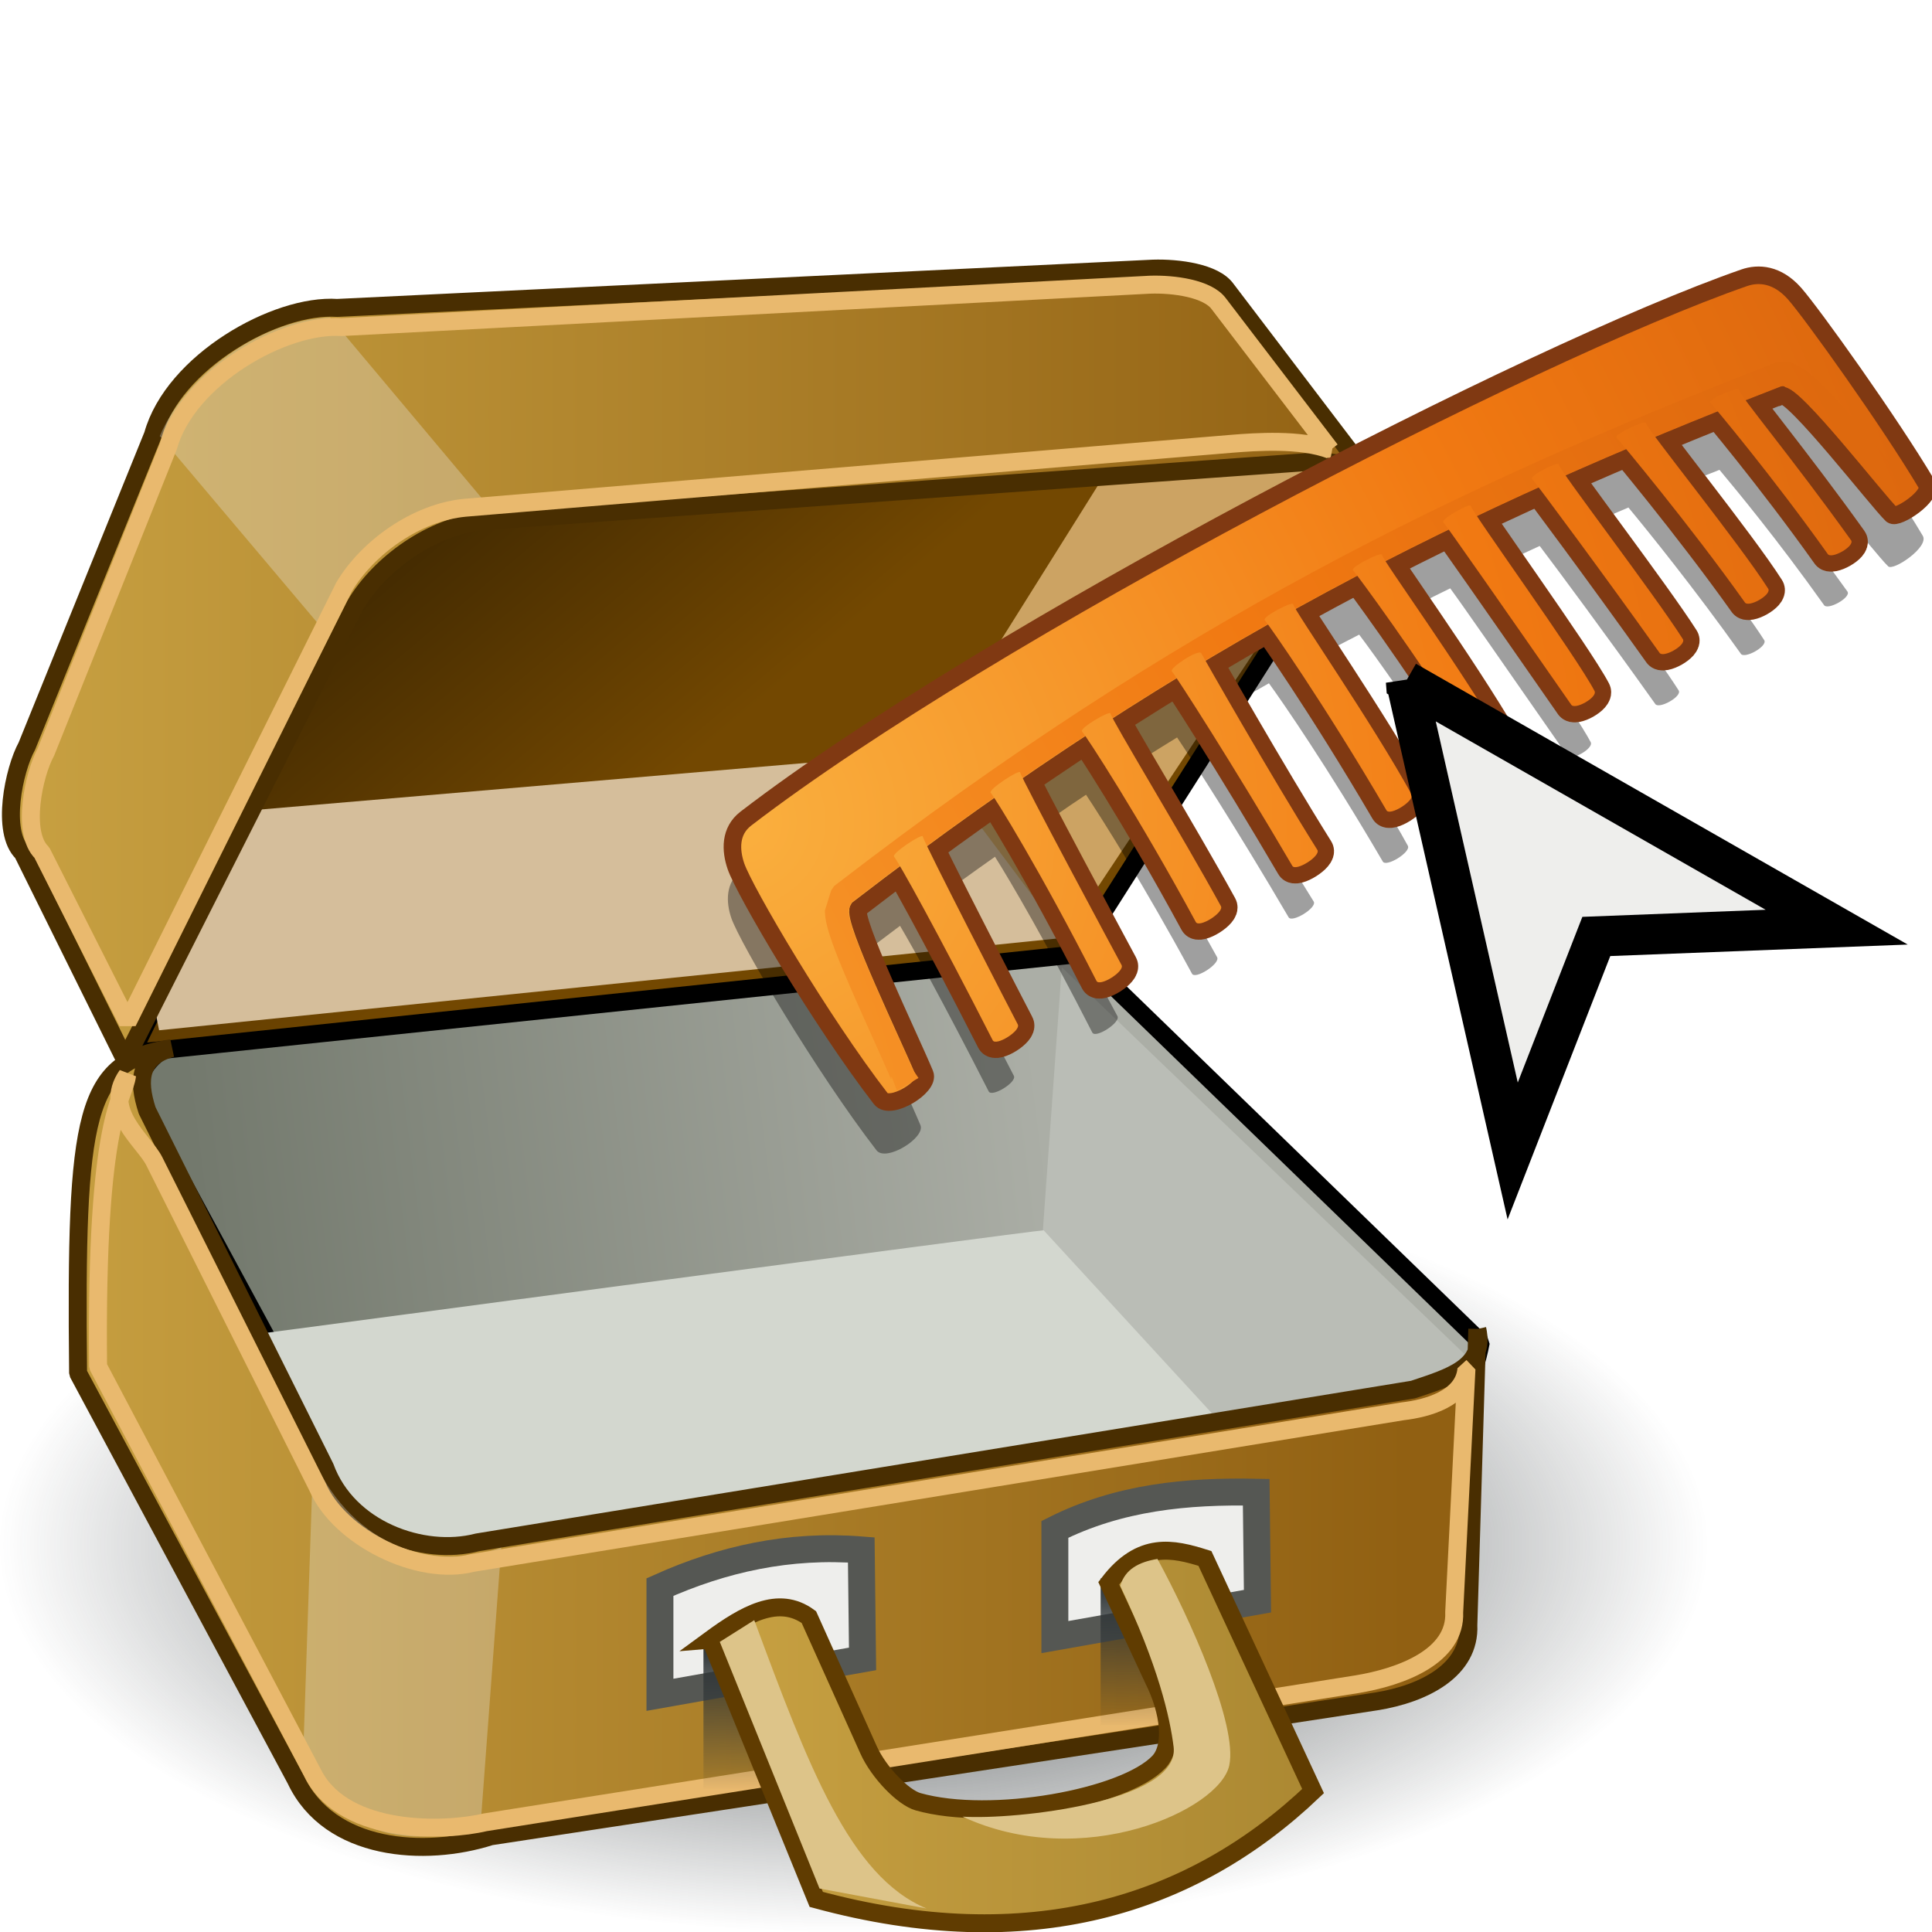 <?xml version="1.0" encoding="UTF-8" standalone="no"?>
<!-- Created with Inkscape (http://www.inkscape.org/) -->

<svg
   xmlns:a="http://ns.adobe.com/AdobeSVGViewerExtensions/3.0/"
   xmlns:i="http://ns.adobe.com/AdobeIllustrator/10.0/"
   xmlns:dc="http://purl.org/dc/elements/1.1/"
   xmlns:cc="http://creativecommons.org/ns#"
   xmlns:rdf="http://www.w3.org/1999/02/22-rdf-syntax-ns#"
   xmlns:svg="http://www.w3.org/2000/svg"
   xmlns="http://www.w3.org/2000/svg"
   xmlns:xlink="http://www.w3.org/1999/xlink"
   xmlns:sodipodi="http://sodipodi.sourceforge.net/DTD/sodipodi-0.dtd"
   xmlns:inkscape="http://www.inkscape.org/namespaces/inkscape"
   width="48px"
   height="48px"
   id="svg49155"
   version="1.1"
   inkscape:version="0.48.5 r10040"
   sodipodi:docname="unpackgroom.svg">
  <defs
     id="defs49157">
    <linearGradient
       inkscape:collect="always"
       id="linearGradient51206">
      <stop
         style="stop-color:#2e3436;stop-opacity:1;"
         offset="0"
         id="stop51208" />
      <stop
         style="stop-color:#2e3436;stop-opacity:0;"
         offset="1"
         id="stop51210" />
    </linearGradient>
    <linearGradient
       id="linearGradient51192">
      <stop
         style="stop-color:#c8a142;stop-opacity:1;"
         offset="0"
         id="stop51194" />
      <stop
         style="stop-color:#ab8832;stop-opacity:1;"
         offset="1"
         id="stop51196" />
    </linearGradient>
    <linearGradient
       id="linearGradient51161">
      <stop
         style="stop-color:#442b01;stop-opacity:1;"
         offset="0"
         id="stop51163" />
      <stop
         style="stop-color:#734801;stop-opacity:1;"
         offset="1"
         id="stop51165" />
    </linearGradient>
    <linearGradient
       id="linearGradient51076">
      <stop
         id="stop51078"
         offset="0"
         style="stop-color:#c8a142;stop-opacity:1;" />
      <stop
         id="stop51080"
         offset="1"
         style="stop-color:#916012;stop-opacity:1" />
    </linearGradient>
    <linearGradient
       id="linearGradient51060">
      <stop
         style="stop-color:#e8eae6;stop-opacity:1;"
         offset="0"
         id="stop51062" />
      <stop
         style="stop-color:#a5ae9d;stop-opacity:1;"
         offset="1"
         id="stop51064" />
    </linearGradient>
    <linearGradient
       inkscape:collect="always"
       id="linearGradient50944">
      <stop
         style="stop-color:#2e3436;stop-opacity:1;"
         offset="0"
         id="stop50946" />
      <stop
         style="stop-color:#2e3436;stop-opacity:0;"
         offset="1"
         id="stop50948" />
    </linearGradient>
    <linearGradient
       id="linearGradient49737">
      <stop
         id="stop49739"
         offset="0"
         style="stop-color:#73796d;stop-opacity:1;" />
      <stop
         id="stop49741"
         offset="1"
         style="stop-color:#cdcfca;stop-opacity:1;" />
    </linearGradient>
    <linearGradient
       id="linearGradient49711">
      <stop
         style="stop-color:#73796d;stop-opacity:1;"
         offset="0"
         id="stop49713" />
      <stop
         style="stop-color:#abaea6;stop-opacity:1;"
         offset="1"
         id="stop49715" />
    </linearGradient>
    <linearGradient
       inkscape:collect="always"
       xlink:href="#linearGradient49711"
       id="linearGradient49727"
       x1="9.417"
       y1="29.418"
       x2="32.89"
       y2="26.488"
       gradientUnits="userSpaceOnUse"
       gradientTransform="matrix(0.892,0,0,0.892,-3.357,4.417)" />
    <radialGradient
       id="XMLID_514_"
       cx="-64.877"
       cy="220.876"
       r="14.119"
       fx="-64.877"
       fy="220.876"
       gradientTransform="matrix(-1,0,0,1,55.359,-2.108036e-14)"
       gradientUnits="userSpaceOnUse">
      <stop
         offset="0"
         style="stop-color:#ff8e6b;stop-opacity:1;"
         id="stop7514" />
      <stop
         offset="0.826"
         style="stop-color:#A40E0A"
         id="stop7516" />
      <stop
         offset="1"
         style="stop-color:#660D0B"
         id="stop7518" />
      <a:midPointStop
         offset="0"
         style="stop-color:#FFFFFF" />
      <a:midPointStop
         offset="0.5"
         style="stop-color:#FFFFFF" />
      <a:midPointStop
         offset="0.826"
         style="stop-color:#A40E0A" />
      <a:midPointStop
         offset="0.5"
         style="stop-color:#A40E0A" />
      <a:midPointStop
         offset="1"
         style="stop-color:#660D0B" />
    </radialGradient>
    <radialGradient
       gradientUnits="userSpaceOnUse"
       gradientTransform="matrix(-1,0,0,1,55.359,-2.108036e-14)"
       fy="217.679"
       fx="-62.017"
       r="17.176"
       cy="217.679"
       cx="-62.017"
       id="XMLID_515_">
      <stop
         id="stop7525"
         style="stop-color:#FFFFFF"
         offset="0" />
      <stop
         id="stop7527"
         style="stop-color:#A42522"
         offset="1" />
      <a:midPointStop
         style="stop-color:#FFFFFF"
         offset="0" />
      <a:midPointStop
         style="stop-color:#FFFFFF"
         offset="0.5" />
      <a:midPointStop
         style="stop-color:#A42522"
         offset="1" />
    </radialGradient>
    <linearGradient
       id="XMLID_517_"
       gradientUnits="userSpaceOnUse"
       x1="-100.206"
       y1="222.647"
       x2="-83.826"
       y2="222.647"
       gradientTransform="translate(191.69,-2.108036e-14)">
      <stop
         offset="0.028"
         style="stop-color:#84A8C9"
         id="stop7539" />
      <stop
         offset="0.108"
         style="stop-color:#88ABCB"
         id="stop7541" />
      <stop
         offset="0.191"
         style="stop-color:#95B5CE"
         id="stop7543" />
      <stop
         offset="0.253"
         style="stop-color:#A3C0D3"
         id="stop7545" />
      <stop
         offset="0.294"
         style="stop-color:#9CBBD0"
         id="stop7547" />
      <stop
         offset="0.355"
         style="stop-color:#88ACCA"
         id="stop7549" />
      <stop
         offset="0.427"
         style="stop-color:#6A94BE"
         id="stop7551" />
      <stop
         offset="0.508"
         style="stop-color:#4177AF"
         id="stop7553" />
      <stop
         offset="0.511"
         style="stop-color:#3F76AF"
         id="stop7555" />
      <stop
         offset="0.736"
         style="stop-color:#224987"
         id="stop7557" />
      <stop
         offset="0.829"
         style="stop-color:#244D8A"
         id="stop7559" />
      <stop
         offset="0.924"
         style="stop-color:#2A5794"
         id="stop7561" />
      <stop
         offset="1"
         style="stop-color:#3065A0"
         id="stop7563" />
      <a:midPointStop
         offset="0.028"
         style="stop-color:#84A8C9" />
      <a:midPointStop
         offset="0.7"
         style="stop-color:#84A8C9" />
      <a:midPointStop
         offset="0.253"
         style="stop-color:#A3C0D3" />
      <a:midPointStop
         offset="0.625"
         style="stop-color:#A3C0D3" />
      <a:midPointStop
         offset="0.511"
         style="stop-color:#3F76AF" />
      <a:midPointStop
         offset="0.5"
         style="stop-color:#3F76AF" />
      <a:midPointStop
         offset="0.736"
         style="stop-color:#224987" />
      <a:midPointStop
         offset="0.702"
         style="stop-color:#224987" />
      <a:midPointStop
         offset="1"
         style="stop-color:#3065A0" />
    </linearGradient>
    <radialGradient
       id="XMLID_518_"
       cx="-37.291"
       cy="214.005"
       r="19.446"
       fx="-37.291"
       fy="214.005"
       gradientTransform="matrix(-1,0,0,0.847,55.653,28.519)"
       gradientUnits="userSpaceOnUse">
      <stop
         offset="0"
         style="stop-color:#FFFFFF"
         id="stop7568" />
      <stop
         offset="1"
         style="stop-color:#224987"
         id="stop7570" />
      <a:midPointStop
         offset="0"
         style="stop-color:#FFFFFF" />
      <a:midPointStop
         offset="0.5"
         style="stop-color:#FFFFFF" />
      <a:midPointStop
         offset="1"
         style="stop-color:#224987" />
    </radialGradient>
    <radialGradient
       gradientUnits="userSpaceOnUse"
       gradientTransform="matrix(-1,0,0,1,55.653,-2.108036e-14)"
       fy="214.142"
       fx="-38.266"
       r="20.102"
       cy="214.142"
       cx="-38.266"
       id="XMLID_519_">
      <stop
         id="stop7577"
         style="stop-color:#FFFFFF"
         offset="0" />
      <stop
         id="stop7579"
         style="stop-color:#3065A0"
         offset="1" />
      <a:midPointStop
         style="stop-color:#FFFFFF"
         offset="0" />
      <a:midPointStop
         style="stop-color:#FFFFFF"
         offset="0.5" />
      <a:midPointStop
         style="stop-color:#3065A0"
         offset="1" />
    </radialGradient>
    <radialGradient
       gradientUnits="userSpaceOnUse"
       gradientTransform="matrix(1,0,0,0.847,-1.501577e-14,28.519)"
       fy="217.459"
       fx="96.07"
       r="30.602"
       cy="217.459"
       cx="96.07"
       id="XMLID_520_">
      <stop
         id="stop7586"
         style="stop-color:#FFFFFF"
         offset="0" />
      <stop
         id="stop7588"
         style="stop-color:#F4F7FA"
         offset="0.066" />
      <stop
         id="stop7590"
         style="stop-color:#D7E1EC"
         offset="0.182" />
      <stop
         id="stop7592"
         style="stop-color:#A7BDD7"
         offset="0.335" />
      <stop
         id="stop7594"
         style="stop-color:#668DB9"
         offset="0.516" />
      <stop
         id="stop7596"
         style="stop-color:#3065A0"
         offset="0.652" />
      <stop
         id="stop7598"
         style="stop-color:#1A3A6B"
         offset="0.916" />
      <a:midPointStop
         style="stop-color:#FFFFFF"
         offset="0" />
      <a:midPointStop
         style="stop-color:#FFFFFF"
         offset="0.583" />
      <a:midPointStop
         style="stop-color:#3065A0"
         offset="0.652" />
      <a:midPointStop
         style="stop-color:#3065A0"
         offset="0.5" />
      <a:midPointStop
         style="stop-color:#1A3A6B"
         offset="0.916" />
    </radialGradient>
    <linearGradient
       id="XMLID_521_"
       gradientUnits="userSpaceOnUse"
       x1="103.99"
       y1="229.561"
       x2="118.07"
       y2="229.189">
      <stop
         offset="0"
         style="stop-color:#FFFFFF"
         id="stop7607" />
      <stop
         offset="0.078"
         style="stop-color:#FEFDEC"
         id="stop7609" />
      <stop
         offset="0.236"
         style="stop-color:#FCF7BB"
         id="stop7611" />
      <stop
         offset="0.459"
         style="stop-color:#F8ED6D"
         id="stop7613" />
      <stop
         offset="0.539"
         style="stop-color:#F6E94F"
         id="stop7615" />
      <stop
         offset="0.641"
         style="stop-color:#F5E84A"
         id="stop7617" />
      <stop
         offset="0.755"
         style="stop-color:#F3E43E"
         id="stop7619" />
      <stop
         offset="0.876"
         style="stop-color:#F0DD29"
         id="stop7621" />
      <stop
         offset="1"
         style="stop-color:#EBD30F"
         id="stop7623" />
      <stop
         offset="1"
         style="stop-color:#EBD30F"
         id="stop7625" />
      <a:midPointStop
         offset="0"
         style="stop-color:#FFFFFF" />
      <a:midPointStop
         offset="0.549"
         style="stop-color:#FFFFFF" />
      <a:midPointStop
         offset="0.539"
         style="stop-color:#F6E94F" />
      <a:midPointStop
         offset="0.683"
         style="stop-color:#F6E94F" />
      <a:midPointStop
         offset="1"
         style="stop-color:#EBD30F" />
    </linearGradient>
    <linearGradient
       id="XMLID_523_"
       gradientUnits="userSpaceOnUse"
       x1="107.77"
       y1="228.699"
       x2="105.604"
       y2="227.569">
      <stop
         offset="0"
         style="stop-color:#EFEEEC"
         id="stop7637" />
      <stop
         offset="1"
         style="stop-color:#F6E94F"
         id="stop7639" />
      <a:midPointStop
         offset="0"
         style="stop-color:#EFEEEC" />
      <a:midPointStop
         offset="0.5"
         style="stop-color:#EFEEEC" />
      <a:midPointStop
         offset="1"
         style="stop-color:#F6E94F" />
    </linearGradient>
    <linearGradient
       y2="240.775"
       x2="115.738"
       y1="226.415"
       x1="105.57"
       gradientUnits="userSpaceOnUse"
       id="XMLID_524_">
      <stop
         id="stop7648"
         style="stop-color:#FAFAFA"
         offset="0" />
      <stop
         id="stop7650"
         style="stop-color:#F6E94F"
         offset="0.579" />
      <stop
         id="stop7652"
         style="stop-color:#F3E54B"
         offset="0.693" />
      <stop
         id="stop7654"
         style="stop-color:#EAD740"
         offset="0.793" />
      <stop
         id="stop7656"
         style="stop-color:#DBC32F"
         offset="0.888" />
      <stop
         id="stop7658"
         style="stop-color:#C8A61A"
         offset="0.98" />
      <stop
         id="stop7660"
         style="stop-color:#C3A016"
         offset="1" />
      <a:midPointStop
         style="stop-color:#FAFAFA"
         offset="0" />
      <a:midPointStop
         style="stop-color:#FAFAFA"
         offset="0.5" />
      <a:midPointStop
         style="stop-color:#F6E94F"
         offset="0.579" />
      <a:midPointStop
         style="stop-color:#F6E94F"
         offset="0.733" />
      <a:midPointStop
         style="stop-color:#C3A016"
         offset="1" />
    </linearGradient>
    <radialGradient
       inkscape:collect="always"
       xlink:href="#linearGradient50944"
       id="radialGradient50950"
       cx="24.821"
       cy="39.036"
       fx="24.821"
       fy="39.036"
       r="21.679"
       gradientTransform="matrix(1,0,0,0.417,0,22.765)"
       gradientUnits="userSpaceOnUse" />
    <linearGradient
       inkscape:collect="always"
       xlink:href="#XMLID_521_"
       id="linearGradient51021"
       gradientUnits="userSpaceOnUse"
       gradientTransform="matrix(1.137,0,0,1.137,-153.806,-236.883)"
       x1="103.99"
       y1="229.561"
       x2="118.07"
       y2="229.189" />
    <linearGradient
       inkscape:collect="always"
       xlink:href="#XMLID_517_"
       id="linearGradient51027"
       gradientUnits="userSpaceOnUse"
       gradientTransform="matrix(0.757,0,0,0.757,45.57,-141.204)"
       x1="-100.206"
       y1="222.647"
       x2="-83.826"
       y2="222.647" />
    <radialGradient
       inkscape:collect="always"
       xlink:href="#XMLID_518_"
       id="radialGradient51029"
       gradientUnits="userSpaceOnUse"
       gradientTransform="matrix(-0.757,0,0,0.642,-57.443,-119.608)"
       cx="-37.291"
       cy="214.005"
       fx="-37.291"
       fy="214.005"
       r="19.446" />
    <radialGradient
       inkscape:collect="always"
       xlink:href="#XMLID_519_"
       id="radialGradient51031"
       gradientUnits="userSpaceOnUse"
       gradientTransform="matrix(-1,0,0,1,55.653,0)"
       cx="-38.266"
       cy="214.142"
       fx="-38.266"
       fy="214.142"
       r="20.102" />
    <radialGradient
       inkscape:collect="always"
       xlink:href="#XMLID_520_"
       id="radialGradient51033"
       gradientUnits="userSpaceOnUse"
       gradientTransform="matrix(1,0,0,0.847,0,28.519)"
       cx="96.07"
       cy="217.459"
       fx="96.07"
       fy="217.459"
       r="30.602" />
    <linearGradient
       inkscape:collect="always"
       xlink:href="#XMLID_521_"
       id="linearGradient51054"
       gradientUnits="userSpaceOnUse"
       gradientTransform="matrix(1.137,0,0,1.137,-153.806,-236.883)"
       x1="103.99"
       y1="229.561"
       x2="118.07"
       y2="229.189" />
    <linearGradient
       inkscape:collect="always"
       xlink:href="#XMLID_523_"
       id="linearGradient51056"
       gradientUnits="userSpaceOnUse"
       gradientTransform="matrix(1.137,0,0,1.137,-153.806,-236.883)"
       x1="107.77"
       y1="228.699"
       x2="105.604"
       y2="227.569" />
    <linearGradient
       inkscape:collect="always"
       xlink:href="#XMLID_524_"
       id="linearGradient51058"
       gradientUnits="userSpaceOnUse"
       x1="105.57"
       y1="226.415"
       x2="115.738"
       y2="240.775" />
    <linearGradient
       inkscape:collect="always"
       xlink:href="#linearGradient51076"
       id="linearGradient51066"
       x1="3.745"
       y1="12.034"
       x2="42.916"
       y2="12.034"
       gradientUnits="userSpaceOnUse"
       gradientTransform="matrix(0.892,0,0,0.892,-3.293,5.182)" />
    <linearGradient
       inkscape:collect="always"
       xlink:href="#linearGradient51076-8"
       id="linearGradient51066-5"
       x1="3.745"
       y1="12.034"
       x2="42.916"
       y2="12.034"
       gradientUnits="userSpaceOnUse"
       gradientTransform="matrix(0.892,0,0,0.892,-3.293,5.182)" />
    <linearGradient
       id="linearGradient51076-8">
      <stop
         id="stop51078-3"
         offset="0"
         style="stop-color:#c8a142;stop-opacity:1;" />
      <stop
         id="stop51080-9"
         offset="1"
         style="stop-color:#916012;stop-opacity:1" />
    </linearGradient>
    <linearGradient
       gradientTransform="translate(-3.745,-1.42)"
       y2="12.034"
       x2="42.916"
       y1="12.034"
       x1="3.745"
       gradientUnits="userSpaceOnUse"
       id="linearGradient51116"
       xlink:href="#linearGradient51076-8"
       inkscape:collect="always" />
    <linearGradient
       inkscape:collect="always"
       xlink:href="#linearGradient51161"
       id="linearGradient51167"
       x1="15.652"
       y1="8.977"
       x2="21.852"
       y2="16.301"
       gradientUnits="userSpaceOnUse"
       gradientTransform="matrix(0.892,0,0,0.892,-3.293,5.182)" />
    <linearGradient
       inkscape:collect="always"
       xlink:href="#linearGradient51192"
       id="linearGradient51198"
       x1="23.228"
       y1="42.568"
       x2="40.512"
       y2="42.568"
       gradientUnits="userSpaceOnUse"
       gradientTransform="matrix(0.892,0,0,0.892,-3.293,5.182)" />
    <linearGradient
       inkscape:collect="always"
       xlink:href="#linearGradient51206"
       id="linearGradient51212"
       x1="24.749"
       y1="40.07"
       x2="24.799"
       y2="44.06"
       gradientUnits="userSpaceOnUse"
       gradientTransform="matrix(0.892,0,0,0.892,-3.293,5.182)" />
    <linearGradient
       inkscape:collect="always"
       xlink:href="#linearGradient51206"
       id="linearGradient51216"
       gradientUnits="userSpaceOnUse"
       x1="24.749"
       y1="40.07"
       x2="24.799"
       y2="44.06"
       gradientTransform="matrix(0.892,0,0,0.892,6.574,3.605)" />
    <linearGradient
       inkscape:collect="always"
       xlink:href="#linearGradient3594"
       id="linearGradient3600"
       x1="14.363"
       y1="18.72"
       x2="17.749"
       y2="29.437"
       gradientUnits="userSpaceOnUse"
       gradientTransform="matrix(-1,0.01,-0.01,-1,61.081,46.593)" />
    <linearGradient
       id="linearGradient3594">
      <stop
         style="stop-color:#a5b0b8;stop-opacity:0.502;"
         offset="0"
         id="stop3596" />
      <stop
         style="stop-color:#a5b0b8;stop-opacity:0;"
         offset="1"
         id="stop3598" />
    </linearGradient>
    <linearGradient
       inkscape:collect="always"
       xlink:href="#linearGradient3602"
       id="linearGradient3608"
       x1="15.694"
       y1="16.627"
       x2="19.059"
       y2="30.592"
       gradientUnits="userSpaceOnUse"
       gradientTransform="matrix(-1,0.01,-0.01,-1,61.081,46.593)" />
    <linearGradient
       id="linearGradient3602">
      <stop
         style="stop-color:#192333;stop-opacity:0.502;"
         offset="0"
         id="stop3604" />
      <stop
         style="stop-color:#192333;stop-opacity:0;"
         offset="1"
         id="stop3606" />
    </linearGradient>
    <radialGradient
       inkscape:collect="always"
       xlink:href="#radialGradient3401"
       id="radialGradient2426"
       gradientUnits="userSpaceOnUse"
       gradientTransform="matrix(-1,0,0,1,55.359,0)"
       cx="33.161"
       cy="46.365"
       fx="33.161"
       fy="46.365"
       r="28.435" />
    <radialGradient
       gradientUnits="userSpaceOnUse"
       gradientTransform="matrix(-1,0,0,1,55.359,0)"
       fy="46.365"
       fx="33.161"
       r="28.435"
       cy="46.365"
       cx="33.161"
       id="radialGradient3401">
      <stop
         id="stop3403"
         style="stop-color:#fffe5c;stop-opacity:1;"
         offset="0" />
      <stop
         id="stop3415"
         style="stop-color:#ae9600;stop-opacity:1;"
         offset="1" />
      <a:midPointStop
         style="stop-color:#FFFFFF"
         offset="0" />
      <a:midPointStop
         style="stop-color:#FFFFFF"
         offset="0.645" />
      <a:midPointStop
         style="stop-color:#8E9CA6"
         offset="0.579" />
      <a:midPointStop
         style="stop-color:#8E9CA6"
         offset="0.5" />
      <a:midPointStop
         style="stop-color:#505359"
         offset="1" />
    </radialGradient>
    <linearGradient
       y2="29.437"
       x2="17.749"
       y1="18.72"
       x1="14.363"
       gradientTransform="matrix(-0.819,-0.009,-0.009,0.821,45.261,3.437)"
       gradientUnits="userSpaceOnUse"
       id="linearGradient89914"
       xlink:href="#linearGradient3594"
       inkscape:collect="always" />
    <linearGradient
       y2="30.592"
       x2="19.059"
       y1="16.627"
       x1="15.694"
       gradientTransform="matrix(-0.819,-0.009,-0.009,0.821,45.261,3.437)"
       gradientUnits="userSpaceOnUse"
       id="linearGradient89916"
       xlink:href="#linearGradient3602"
       inkscape:collect="always" />
    <linearGradient
       inkscape:collect="always"
       xlink:href="#linearGradient3594"
       id="linearGradient89995"
       gradientUnits="userSpaceOnUse"
       gradientTransform="matrix(-0.819,-0.009,-0.009,0.821,45.261,3.437)"
       x1="14.363"
       y1="18.72"
       x2="17.749"
       y2="29.437" />
    <linearGradient
       inkscape:collect="always"
       xlink:href="#linearGradient3602"
       id="linearGradient89997"
       gradientUnits="userSpaceOnUse"
       gradientTransform="matrix(-0.819,-0.009,-0.009,0.821,45.261,3.437)"
       x1="15.694"
       y1="16.627"
       x2="19.059"
       y2="30.592" />
    <radialGradient
       inkscape:collect="always"
       xlink:href="#radialGradient3401"
       id="radialGradient89999"
       gradientUnits="userSpaceOnUse"
       gradientTransform="matrix(-1,0,0,1,55.359,0)"
       cx="33.161"
       cy="46.365"
       fx="33.161"
       fy="46.365"
       r="28.435" />
    <linearGradient
       inkscape:collect="always"
       xlink:href="#linearGradient3594"
       id="linearGradient90015"
       gradientUnits="userSpaceOnUse"
       gradientTransform="matrix(-0.819,-0.009,-0.009,0.821,43.948,3.437)"
       x1="14.363"
       y1="18.72"
       x2="17.749"
       y2="29.437" />
    <linearGradient
       inkscape:collect="always"
       xlink:href="#linearGradient3602"
       id="linearGradient90017"
       gradientUnits="userSpaceOnUse"
       gradientTransform="matrix(-0.819,-0.009,-0.009,0.821,43.948,3.437)"
       x1="15.694"
       y1="16.627"
       x2="19.059"
       y2="30.592" />
    <radialGradient
       inkscape:collect="always"
       xlink:href="#radialGradient3401"
       id="radialGradient90019"
       gradientUnits="userSpaceOnUse"
       gradientTransform="matrix(-1,0,0,1,55.359,0)"
       cx="33.161"
       cy="46.365"
       fx="33.161"
       fy="46.365"
       r="28.435" />
    <linearGradient
       inkscape:collect="always"
       xlink:href="#linearGradient81997"
       id="linearGradient82066"
       gradientUnits="userSpaceOnUse"
       x1="22.136"
       y1="2.342"
       x2="23.635"
       y2="2.241"
       gradientTransform="matrix(1.009,0.295,-0.295,1.009,8.036,-6.708)" />
    <linearGradient
       id="linearGradient81997">
      <stop
         style="stop-color:#b3baac;stop-opacity:1;"
         offset="0"
         id="stop81999" />
      <stop
         id="stop82005"
         offset="0.5"
         style="stop-color:#ffffff;stop-opacity:1;" />
      <stop
         style="stop-color:#a3ac9b;stop-opacity:1;"
         offset="1"
         id="stop82001" />
    </linearGradient>
    <linearGradient
       inkscape:collect="always"
       xlink:href="#linearGradient81967"
       id="linearGradient82060"
       gradientUnits="userSpaceOnUse"
       gradientTransform="matrix(0.964,0.469,-0.469,0.964,13.649,-9.61)"
       x1="7.113"
       y1="42.219"
       x2="40.758"
       y2="12.621" />
    <linearGradient
       id="linearGradient81967">
      <stop
         style="stop-color:#ffffff;stop-opacity:1;"
         offset="0"
         id="stop81969" />
      <stop
         id="stop81981"
         offset="0.232"
         style="stop-color:#c6c6c6;stop-opacity:1;" />
      <stop
         id="stop81979"
         offset="0.333"
         style="stop-color:#999999;stop-opacity:1;" />
      <stop
         id="stop81977"
         offset="0.5"
         style="stop-color:#ffffff;stop-opacity:1;" />
      <stop
         id="stop81975"
         offset="0.633"
         style="stop-color:#bbbbbb;stop-opacity:1;" />
      <stop
         style="stop-color:#f0f0f0;stop-opacity:1;"
         offset="0.76"
         id="stop81983" />
      <stop
         id="stop81985"
         offset="0.908"
         style="stop-color:#c0c0c0;stop-opacity:1;" />
      <stop
         style="stop-color:#ebebeb;stop-opacity:1;"
         offset="1"
         id="stop81971" />
    </linearGradient>
    <linearGradient
       inkscape:collect="always"
       xlink:href="#linearGradient81989"
       id="linearGradient82050"
       gradientUnits="userSpaceOnUse"
       x1="19.748"
       y1="29.514"
       x2="13.89"
       y2="46.939"
       gradientTransform="matrix(1.009,0.295,-0.295,1.009,8.036,-6.708)" />
    <linearGradient
       inkscape:collect="always"
       id="linearGradient81989">
      <stop
         style="stop-color:#d3d7cf;stop-opacity:1;"
         offset="0"
         id="stop81991" />
      <stop
         style="stop-color:#d3d7cf;stop-opacity:0;"
         offset="1"
         id="stop81993" />
    </linearGradient>
    <linearGradient
       inkscape:collect="always"
       xlink:href="#linearGradient81997"
       id="linearGradient55875"
       gradientUnits="userSpaceOnUse"
       gradientTransform="matrix(1.009,0.295,-0.295,1.009,53.831,-13.874)"
       x1="22.136"
       y1="2.342"
       x2="23.635"
       y2="2.241" />
    <linearGradient
       inkscape:collect="always"
       xlink:href="#linearGradient81967"
       id="linearGradient55877"
       gradientUnits="userSpaceOnUse"
       gradientTransform="matrix(0.964,0.469,-0.469,0.964,59.444,-16.776)"
       x1="7.113"
       y1="42.219"
       x2="40.758"
       y2="12.621" />
    <linearGradient
       inkscape:collect="always"
       xlink:href="#linearGradient81989"
       id="linearGradient55879"
       gradientUnits="userSpaceOnUse"
       gradientTransform="matrix(1.009,0.295,-0.295,1.009,53.831,-13.874)"
       x1="19.748"
       y1="29.514"
       x2="13.89"
       y2="46.939" />
    <linearGradient
       inkscape:collect="always"
       xlink:href="#linearGradient81997"
       id="linearGradient55898"
       gradientUnits="userSpaceOnUse"
       gradientTransform="matrix(1.009,0.295,-0.295,1.009,53.831,-13.874)"
       x1="22.136"
       y1="2.342"
       x2="23.635"
       y2="2.241" />
    <linearGradient
       inkscape:collect="always"
       xlink:href="#linearGradient81967"
       id="linearGradient55900"
       gradientUnits="userSpaceOnUse"
       gradientTransform="matrix(0.964,0.469,-0.469,0.964,59.444,-16.776)"
       x1="7.113"
       y1="42.219"
       x2="40.758"
       y2="12.621" />
    <linearGradient
       inkscape:collect="always"
       xlink:href="#linearGradient81989"
       id="linearGradient55902"
       gradientUnits="userSpaceOnUse"
       gradientTransform="matrix(1.009,0.295,-0.295,1.009,53.831,-13.874)"
       x1="19.748"
       y1="29.514"
       x2="13.89"
       y2="46.939" />
    <radialGradient
       inkscape:collect="always"
       xlink:href="#XMLID_531_"
       id="radialGradient25090"
       gradientUnits="userSpaceOnUse"
       gradientTransform="translate(-823.738,-75.782)"
       cx="824.329"
       cy="111.252"
       fx="824.329"
       fy="111.252"
       r="46.312" />
    <radialGradient
       gradientUnits="userSpaceOnUse"
       fy="111.252"
       fx="824.329"
       r="46.312"
       cy="111.252"
       cx="824.329"
       id="XMLID_531_"
       gradientTransform="translate(-823.738,-75.782)">
      <stop
         id="stop9948"
         style="stop-color:#FAAF3E"
         offset="0.006" />
      <stop
         id="stop9950"
         style="stop-color:#F17912"
         offset="0.646" />
      <stop
         id="stop9952"
         style="stop-color:#DD680E"
         offset="1" />
      <a:midPointStop
         style="stop-color:#FAAF3E"
         offset="0.006" />
      <a:midPointStop
         style="stop-color:#FAAF3E"
         offset="0.5" />
      <a:midPointStop
         style="stop-color:#F17912"
         offset="0.646" />
      <a:midPointStop
         style="stop-color:#F17912"
         offset="0.5" />
      <a:midPointStop
         style="stop-color:#DD680E"
         offset="1" />
    </radialGradient>
    <radialGradient
       inkscape:collect="always"
       xlink:href="#XMLID_532_"
       id="radialGradient25092"
       gradientUnits="userSpaceOnUse"
       cx="804.052"
       cy="127.362"
       fx="804.052"
       fy="127.362"
       r="71.221" />
    <radialGradient
       gradientUnits="userSpaceOnUse"
       fy="127.362"
       fx="804.052"
       r="71.221"
       cy="127.362"
       cx="804.052"
       id="XMLID_532_">
      <stop
         id="stop9959"
         style="stop-color:#FAAF3E"
         offset="0.006" />
      <stop
         id="stop9961"
         style="stop-color:#F17912"
         offset="0.646" />
      <stop
         id="stop9963"
         style="stop-color:#DD680E"
         offset="1" />
      <a:midPointStop
         style="stop-color:#FAAF3E"
         offset="0.006" />
      <a:midPointStop
         style="stop-color:#FAAF3E"
         offset="0.5" />
      <a:midPointStop
         style="stop-color:#F17912"
         offset="0.646" />
      <a:midPointStop
         style="stop-color:#F17912"
         offset="0.5" />
      <a:midPointStop
         style="stop-color:#DD680E"
         offset="1" />
    </radialGradient>
    <radialGradient
       inkscape:collect="always"
       xlink:href="#XMLID_533_"
       id="radialGradient25094"
       gradientUnits="userSpaceOnUse"
       cx="824.328"
       cy="111.252"
       fx="824.328"
       fy="111.252"
       r="46.311" />
    <radialGradient
       gradientUnits="userSpaceOnUse"
       fy="111.252"
       fx="824.328"
       r="46.311"
       cy="111.252"
       cx="824.328"
       id="XMLID_533_">
      <stop
         id="stop9970"
         style="stop-color:#FAAF3E"
         offset="0.006" />
      <stop
         id="stop9972"
         style="stop-color:#F17912"
         offset="0.646" />
      <stop
         id="stop9974"
         style="stop-color:#DD680E"
         offset="1" />
      <a:midPointStop
         style="stop-color:#FAAF3E"
         offset="0.006" />
      <a:midPointStop
         style="stop-color:#FAAF3E"
         offset="0.5" />
      <a:midPointStop
         style="stop-color:#F17912"
         offset="0.646" />
      <a:midPointStop
         style="stop-color:#F17912"
         offset="0.5" />
      <a:midPointStop
         style="stop-color:#DD680E"
         offset="1" />
    </radialGradient>
    <radialGradient
       inkscape:collect="always"
       xlink:href="#XMLID_534_"
       id="radialGradient25096"
       gradientUnits="userSpaceOnUse"
       cx="824.331"
       cy="111.252"
       fx="824.331"
       fy="111.252"
       r="46.304" />
    <radialGradient
       gradientUnits="userSpaceOnUse"
       fy="111.252"
       fx="824.331"
       r="46.304"
       cy="111.252"
       cx="824.331"
       id="XMLID_534_">
      <stop
         id="stop9979"
         style="stop-color:#FAAF3E"
         offset="0.006" />
      <stop
         id="stop9981"
         style="stop-color:#F17912"
         offset="0.646" />
      <stop
         id="stop9983"
         style="stop-color:#DD680E"
         offset="1" />
      <a:midPointStop
         style="stop-color:#FAAF3E"
         offset="0.006" />
      <a:midPointStop
         style="stop-color:#FAAF3E"
         offset="0.5" />
      <a:midPointStop
         style="stop-color:#F17912"
         offset="0.646" />
      <a:midPointStop
         style="stop-color:#F17912"
         offset="0.5" />
      <a:midPointStop
         style="stop-color:#DD680E"
         offset="1" />
    </radialGradient>
    <radialGradient
       inkscape:collect="always"
       xlink:href="#XMLID_535_"
       id="radialGradient25098"
       gradientUnits="userSpaceOnUse"
       cx="824.325"
       cy="111.252"
       fx="824.325"
       fy="111.252"
       r="46.319" />
    <radialGradient
       gradientUnits="userSpaceOnUse"
       fy="111.252"
       fx="824.325"
       r="46.319"
       cy="111.252"
       cx="824.325"
       id="XMLID_535_">
      <stop
         id="stop9988"
         style="stop-color:#FAAF3E"
         offset="0.006" />
      <stop
         id="stop9990"
         style="stop-color:#F17912"
         offset="0.646" />
      <stop
         id="stop9992"
         style="stop-color:#DD680E"
         offset="1" />
      <a:midPointStop
         style="stop-color:#FAAF3E"
         offset="0.006" />
      <a:midPointStop
         style="stop-color:#FAAF3E"
         offset="0.5" />
      <a:midPointStop
         style="stop-color:#F17912"
         offset="0.646" />
      <a:midPointStop
         style="stop-color:#F17912"
         offset="0.5" />
      <a:midPointStop
         style="stop-color:#DD680E"
         offset="1" />
    </radialGradient>
    <radialGradient
       inkscape:collect="always"
       xlink:href="#XMLID_536_"
       id="radialGradient25100"
       gradientUnits="userSpaceOnUse"
       cx="824.327"
       cy="111.253"
       fx="824.327"
       fy="111.253"
       r="46.314" />
    <radialGradient
       gradientUnits="userSpaceOnUse"
       fy="111.253"
       fx="824.327"
       r="46.314"
       cy="111.253"
       cx="824.327"
       id="XMLID_536_">
      <stop
         id="stop9997"
         style="stop-color:#FAAF3E"
         offset="0.006" />
      <stop
         id="stop9999"
         style="stop-color:#F17912"
         offset="0.646" />
      <stop
         id="stop10001"
         style="stop-color:#DD680E"
         offset="1" />
      <a:midPointStop
         style="stop-color:#FAAF3E"
         offset="0.006" />
      <a:midPointStop
         style="stop-color:#FAAF3E"
         offset="0.5" />
      <a:midPointStop
         style="stop-color:#F17912"
         offset="0.646" />
      <a:midPointStop
         style="stop-color:#F17912"
         offset="0.5" />
      <a:midPointStop
         style="stop-color:#DD680E"
         offset="1" />
    </radialGradient>
    <radialGradient
       inkscape:collect="always"
       xlink:href="#XMLID_537_"
       id="radialGradient25102"
       gradientUnits="userSpaceOnUse"
       cx="824.326"
       cy="111.252"
       fx="824.326"
       fy="111.252"
       r="46.315" />
    <radialGradient
       gradientUnits="userSpaceOnUse"
       fy="111.252"
       fx="824.326"
       r="46.315"
       cy="111.252"
       cx="824.326"
       id="XMLID_537_">
      <stop
         id="stop10006"
         style="stop-color:#FAAF3E"
         offset="0.006" />
      <stop
         id="stop10008"
         style="stop-color:#F17912"
         offset="0.646" />
      <stop
         id="stop10010"
         style="stop-color:#DD680E"
         offset="1" />
      <a:midPointStop
         style="stop-color:#FAAF3E"
         offset="0.006" />
      <a:midPointStop
         style="stop-color:#FAAF3E"
         offset="0.5" />
      <a:midPointStop
         style="stop-color:#F17912"
         offset="0.646" />
      <a:midPointStop
         style="stop-color:#F17912"
         offset="0.5" />
      <a:midPointStop
         style="stop-color:#DD680E"
         offset="1" />
    </radialGradient>
    <radialGradient
       inkscape:collect="always"
       xlink:href="#XMLID_538_"
       id="radialGradient25104"
       gradientUnits="userSpaceOnUse"
       cx="824.328"
       cy="111.252"
       fx="824.328"
       fy="111.252"
       r="46.311" />
    <radialGradient
       gradientUnits="userSpaceOnUse"
       fy="111.252"
       fx="824.328"
       r="46.311"
       cy="111.252"
       cx="824.328"
       id="XMLID_538_">
      <stop
         id="stop10015"
         style="stop-color:#FAAF3E"
         offset="0.006" />
      <stop
         id="stop10017"
         style="stop-color:#F17912"
         offset="0.646" />
      <stop
         id="stop10019"
         style="stop-color:#DD680E"
         offset="1" />
      <a:midPointStop
         style="stop-color:#FAAF3E"
         offset="0.006" />
      <a:midPointStop
         style="stop-color:#FAAF3E"
         offset="0.5" />
      <a:midPointStop
         style="stop-color:#F17912"
         offset="0.646" />
      <a:midPointStop
         style="stop-color:#F17912"
         offset="0.5" />
      <a:midPointStop
         style="stop-color:#DD680E"
         offset="1" />
    </radialGradient>
    <radialGradient
       inkscape:collect="always"
       xlink:href="#XMLID_539_"
       id="radialGradient25106"
       gradientUnits="userSpaceOnUse"
       cx="824.328"
       cy="111.253"
       fx="824.328"
       fy="111.253"
       r="46.311" />
    <radialGradient
       gradientUnits="userSpaceOnUse"
       fy="111.253"
       fx="824.328"
       r="46.311"
       cy="111.253"
       cx="824.328"
       id="XMLID_539_">
      <stop
         id="stop10024"
         style="stop-color:#FAAF3E"
         offset="0.006" />
      <stop
         id="stop10026"
         style="stop-color:#F17912"
         offset="0.646" />
      <stop
         id="stop10028"
         style="stop-color:#DD680E"
         offset="1" />
      <a:midPointStop
         style="stop-color:#FAAF3E"
         offset="0.006" />
      <a:midPointStop
         style="stop-color:#FAAF3E"
         offset="0.5" />
      <a:midPointStop
         style="stop-color:#F17912"
         offset="0.646" />
      <a:midPointStop
         style="stop-color:#F17912"
         offset="0.5" />
      <a:midPointStop
         style="stop-color:#DD680E"
         offset="1" />
    </radialGradient>
    <radialGradient
       inkscape:collect="always"
       xlink:href="#XMLID_540_"
       id="radialGradient25108"
       gradientUnits="userSpaceOnUse"
       cx="824.328"
       cy="111.251"
       fx="824.328"
       fy="111.251"
       r="46.31" />
    <radialGradient
       gradientUnits="userSpaceOnUse"
       fy="111.251"
       fx="824.328"
       r="46.31"
       cy="111.251"
       cx="824.328"
       id="XMLID_540_">
      <stop
         id="stop10033"
         style="stop-color:#FAAF3E"
         offset="0.006" />
      <stop
         id="stop10035"
         style="stop-color:#F17912"
         offset="0.646" />
      <stop
         id="stop10037"
         style="stop-color:#DD680E"
         offset="1" />
      <a:midPointStop
         style="stop-color:#FAAF3E"
         offset="0.006" />
      <a:midPointStop
         style="stop-color:#FAAF3E"
         offset="0.5" />
      <a:midPointStop
         style="stop-color:#F17912"
         offset="0.646" />
      <a:midPointStop
         style="stop-color:#F17912"
         offset="0.5" />
      <a:midPointStop
         style="stop-color:#DD680E"
         offset="1" />
    </radialGradient>
    <radialGradient
       inkscape:collect="always"
       xlink:href="#XMLID_541_"
       id="radialGradient25110"
       gradientUnits="userSpaceOnUse"
       cx="824.325"
       cy="111.253"
       fx="824.325"
       fy="111.253"
       r="46.316" />
    <radialGradient
       gradientUnits="userSpaceOnUse"
       fy="111.253"
       fx="824.325"
       r="46.316"
       cy="111.253"
       cx="824.325"
       id="XMLID_541_">
      <stop
         id="stop10042"
         style="stop-color:#FAAF3E"
         offset="0.006" />
      <stop
         id="stop10044"
         style="stop-color:#F17912"
         offset="0.646" />
      <stop
         id="stop10046"
         style="stop-color:#DD680E"
         offset="1" />
      <a:midPointStop
         style="stop-color:#FAAF3E"
         offset="0.006" />
      <a:midPointStop
         style="stop-color:#FAAF3E"
         offset="0.5" />
      <a:midPointStop
         style="stop-color:#F17912"
         offset="0.646" />
      <a:midPointStop
         style="stop-color:#F17912"
         offset="0.5" />
      <a:midPointStop
         style="stop-color:#DD680E"
         offset="1" />
    </radialGradient>
    <radialGradient
       inkscape:collect="always"
       xlink:href="#XMLID_542_"
       id="radialGradient25112"
       gradientUnits="userSpaceOnUse"
       cx="824.33"
       cy="111.252"
       fx="824.33"
       fy="111.252"
       r="46.307" />
    <radialGradient
       gradientUnits="userSpaceOnUse"
       fy="111.252"
       fx="824.33"
       r="46.307"
       cy="111.252"
       cx="824.33"
       id="XMLID_542_">
      <stop
         id="stop10051"
         style="stop-color:#FAAF3E"
         offset="0.006" />
      <stop
         id="stop10053"
         style="stop-color:#F17912"
         offset="0.646" />
      <stop
         id="stop10055"
         style="stop-color:#DD680E"
         offset="1" />
      <a:midPointStop
         style="stop-color:#FAAF3E"
         offset="0.006" />
      <a:midPointStop
         style="stop-color:#FAAF3E"
         offset="0.5" />
      <a:midPointStop
         style="stop-color:#F17912"
         offset="0.646" />
      <a:midPointStop
         style="stop-color:#F17912"
         offset="0.5" />
      <a:midPointStop
         style="stop-color:#DD680E"
         offset="1" />
    </radialGradient>
    <radialGradient
       inkscape:collect="always"
       xlink:href="#XMLID_531_"
       id="radialGradient110150"
       gradientUnits="userSpaceOnUse"
       gradientTransform="translate(-823.738,-75.782)"
       cx="824.329"
       cy="111.252"
       fx="824.329"
       fy="111.252"
       r="46.312" />
    <radialGradient
       inkscape:collect="always"
       xlink:href="#XMLID_532_"
       id="radialGradient110152"
       gradientUnits="userSpaceOnUse"
       cx="804.052"
       cy="127.362"
       fx="804.052"
       fy="127.362"
       r="71.221" />
    <radialGradient
       inkscape:collect="always"
       xlink:href="#XMLID_533_"
       id="radialGradient110154"
       gradientUnits="userSpaceOnUse"
       cx="824.328"
       cy="111.252"
       fx="824.328"
       fy="111.252"
       r="46.311" />
    <radialGradient
       inkscape:collect="always"
       xlink:href="#XMLID_534_"
       id="radialGradient110156"
       gradientUnits="userSpaceOnUse"
       cx="824.331"
       cy="111.252"
       fx="824.331"
       fy="111.252"
       r="46.304" />
    <radialGradient
       inkscape:collect="always"
       xlink:href="#XMLID_535_"
       id="radialGradient110158"
       gradientUnits="userSpaceOnUse"
       cx="824.325"
       cy="111.252"
       fx="824.325"
       fy="111.252"
       r="46.319" />
    <radialGradient
       inkscape:collect="always"
       xlink:href="#XMLID_536_"
       id="radialGradient110160"
       gradientUnits="userSpaceOnUse"
       cx="824.327"
       cy="111.253"
       fx="824.327"
       fy="111.253"
       r="46.314" />
    <radialGradient
       inkscape:collect="always"
       xlink:href="#XMLID_537_"
       id="radialGradient110162"
       gradientUnits="userSpaceOnUse"
       cx="824.326"
       cy="111.252"
       fx="824.326"
       fy="111.252"
       r="46.315" />
    <radialGradient
       inkscape:collect="always"
       xlink:href="#XMLID_538_"
       id="radialGradient110164"
       gradientUnits="userSpaceOnUse"
       cx="824.328"
       cy="111.252"
       fx="824.328"
       fy="111.252"
       r="46.311" />
    <radialGradient
       inkscape:collect="always"
       xlink:href="#XMLID_539_"
       id="radialGradient110166"
       gradientUnits="userSpaceOnUse"
       cx="824.328"
       cy="111.253"
       fx="824.328"
       fy="111.253"
       r="46.311" />
    <radialGradient
       inkscape:collect="always"
       xlink:href="#XMLID_540_"
       id="radialGradient110168"
       gradientUnits="userSpaceOnUse"
       cx="824.328"
       cy="111.251"
       fx="824.328"
       fy="111.251"
       r="46.31" />
    <radialGradient
       inkscape:collect="always"
       xlink:href="#XMLID_541_"
       id="radialGradient110170"
       gradientUnits="userSpaceOnUse"
       cx="824.325"
       cy="111.253"
       fx="824.325"
       fy="111.253"
       r="46.316" />
    <radialGradient
       inkscape:collect="always"
       xlink:href="#XMLID_542_"
       id="radialGradient110172"
       gradientUnits="userSpaceOnUse"
       cx="824.33"
       cy="111.252"
       fx="824.33"
       fy="111.252"
       r="46.307" />
  </defs>
  <sodipodi:namedview
     id="base"
     pagecolor="#ffffff"
     bordercolor="#666666"
     borderopacity="1.0"
     inkscape:pageopacity="0.0"
     inkscape:pageshadow="2"
     inkscape:zoom="14"
     inkscape:cx="-0.45090486"
     inkscape:cy="20.37596"
     inkscape:current-layer="layer1"
     showgrid="true"
     inkscape:grid-bbox="true"
     inkscape:document-units="px"
     inkscape:window-width="2560"
     inkscape:window-height="1537"
     inkscape:window-x="-8"
     inkscape:window-y="-8"
     inkscape:window-maximized="1" />
  <g
     id="layer1"
     inkscape:label="Layer 1"
     inkscape:groupmode="layer">
    <path
       sodipodi:type="arc"
       style="color:#000000;fill:url(#radialGradient50950);fill-opacity:1;fill-rule:nonzero;stroke:none;stroke-width:0.5;marker:none;visibility:visible;display:inline;overflow:visible;enable-background:accumulate"
       id="path50942"
       sodipodi:cx="24.821428"
       sodipodi:cy="39.035713"
       sodipodi:rx="21.678572"
       sodipodi:ry="9.0357141"
       d="m 46.5,39.036 a 21.679,9.036 0 1 1 -43.357,0 21.679,9.036 0 1 1 43.357,0 z"
       transform="matrix(0.98,0,0,1.065,-3.119,-3.187)" />
    <path
       style="fill:url(#linearGradient49727);fill-opacity:1;stroke:#000000;stroke-width:0.446;stroke-linecap:butt;stroke-linejoin:bevel;stroke-miterlimit:4;stroke-opacity:1;stroke-dasharray:none"
       d="m 3.462,27.389 6.618,12.229 25.663,-4.485 c 0.531,-0.294 0.862,-0.807 1.047,-1.786 L 26.638,23.504 4.204,25.967 C 3.706,26.283 3.321,26.67 3.462,27.389 z"
       id="path49163"
       inkscape:connector-curvature="0"
       sodipodi:nodetypes="ccccccc" />
    <path
       style="fill:url(#linearGradient51167);fill-opacity:1;stroke:#000000;stroke-width:0.446;stroke-linecap:butt;stroke-linejoin:bevel;stroke-miterlimit:4;stroke-opacity:1;stroke-dasharray:none"
       d="M 3.278,26.165 10.238,11.905 32.83,11.209 c 0.512,-0.023 0.915,0.392 1.304,0.862 l -7.394,11.639 z"
       id="path49165"
       inkscape:connector-curvature="0"
       sodipodi:nodetypes="cccccc" />
    <path
       style="fill:#babdb6;stroke:none"
       d="m 26.38,24.032 -0.496,6.893 9.507,11.039 1.262,-8.065 z"
       id="path49705"
       inkscape:connector-curvature="0"
       sodipodi:nodetypes="ccccc" />
    <path
       style="fill:#d5be9b;fill-opacity:1;stroke:none"
       d="M 3.953,25.597 26.436,23.299 29.815,18.118 2.917,20.416 z"
       id="path49707"
       inkscape:connector-curvature="0"
       sodipodi:nodetypes="ccccc" />
    <path
       style="fill:#cca363;fill-opacity:1;stroke:none"
       d="M 26.436,23.299 33.96,11.99 30.401,7.079 23.057,18.794 z"
       id="path49709"
       inkscape:connector-curvature="0"
       sodipodi:nodetypes="ccccc" />
    <path
       style="fill:url(#linearGradient51066);fill-opacity:1;stroke:#492e01;stroke-width:0.446;stroke-linecap:butt;stroke-linejoin:bevel;stroke-miterlimit:4;stroke-opacity:1;stroke-dasharray:none"
       d="M 34.272,12.185 30.468,7.185 C 30.177,6.774 29.272,6.654 28.648,6.674 L 8.378,7.65 C 6.856,7.546 4.306,8.991 3.8,10.806 l -3.132,7.73 c -0.325,0.591 -0.648,2.134 -0.106,2.652 L 3.11,26.334 8.822,15.038 c 0.61,-1.034 1.91,-1.974 3.194,-2.092 l 20.233,-1.45 c 0.614,-0.049 1.533,-0.09 2.023,0.69 z"
       id="path49169"
       inkscape:connector-curvature="0"
       sodipodi:nodetypes="cccccccccccc" />
    <path
       style="fill:#eeeeec;fill-opacity:0.304;stroke:none"
       d="M 3.969,10.833 8.038,15.654 C 8.922,14.245 9.918,12.924 12.106,12.54 L 8.198,7.884 C 6.486,7.943 4.622,9.312 3.969,10.833 z"
       id="path49689"
       inkscape:connector-curvature="0"
       sodipodi:nodetypes="ccccc" />
    <path
       style="fill:#d3d7cf;stroke:none"
       d="m 25.929,30.566 c -0.18,0 -20.816,2.748 -20.816,2.748 l 4.28,7.84 23.204,-3.334 z"
       id="path49719"
       inkscape:connector-curvature="0"
       sodipodi:nodetypes="ccccc" />
    <path
       style="color:#000000;fill:url(#linearGradient51066-5);fill-opacity:1;fill-rule:nonzero;stroke:#492e01;stroke-width:0.446;stroke-linecap:butt;stroke-linejoin:bevel;stroke-miterlimit:4;stroke-opacity:1;stroke-dasharray:none;stroke-dashoffset:0;marker:none;visibility:visible;display:inline;overflow:visible;enable-background:accumulate"
       d="m 36.703,33.019 -0.222,7.353 c 0.052,1.128 -1.113,1.709 -2.282,1.898 l -22.009,3.353 c -1.632,0.524 -4.006,0.367 -4.84,-1.407 l -5.41,-10.101 c -0.067,-6.505 0.151,-7.741 2.325,-8.074 -0.778,0.212 -0.867,0.759 -0.608,1.551 l 4.42,8.865 c 0.562,1.538 2.418,2.216 3.782,1.863 L 35.109,34.523 c 0.907,-0.304 1.805,-0.557 1.594,-1.504 z"
       id="path49167"
       inkscape:connector-curvature="0"
       sodipodi:nodetypes="cccccccccccc" />
    <path
       style="color:#000000;fill:#eeeeec;fill-opacity:0.304;fill-rule:nonzero;stroke:none;marker:none;visibility:visible;display:inline;overflow:visible;enable-background:accumulate"
       d="m 7.78,36.251 -0.259,7.695 c 1.226,1.809 2.767,1.914 4.415,1.442 l 0.517,-6.939 c -1.631,0.602 -3.637,0.045 -4.674,-2.198 z"
       id="path50952"
       inkscape:connector-curvature="0"
       sodipodi:nodetypes="ccccc" />
    <path
       sodipodi:nodetypes="cccccccccccc"
       inkscape:connector-curvature="0"
       id="path51099"
       d="M 33.055,11.178 30.285,7.553 C 30.01,7.167 29.158,7.053 28.57,7.073 L 8.491,8.126 C 7.058,8.028 4.656,9.388 4.18,11.096 l -3.04,7.59 c -0.306,0.556 -0.61,2.008 -0.1,2.496 l 2.129,4.213 5.379,-10.811 c 0.574,-0.973 1.798,-1.857 3.008,-1.969 l 19.053,-1.59 c 0.578,-0.046 1.714,-0.13 2.446,0.153 z"
       style="fill:none;stroke:#e9b96e;stroke-width:0.446;stroke-linecap:butt;stroke-linejoin:bevel;stroke-miterlimit:4;stroke-opacity:1;stroke-dasharray:none" />
    <path
       sodipodi:nodetypes="cccccccccccc"
       inkscape:connector-curvature="0"
       id="path51134"
       d="m 36.434,34.013 -0.305,6.041 c 0.05,1.092 -1.304,1.61 -2.436,1.793 l -21.641,3.428 c -0.995,0.237 -3.431,0.31 -4.239,-1.138 L 2.437,33.948 c -0.065,-6.301 0.642,-6.597 0.721,-7.235 -0.619,0.881 0.422,1.636 0.673,2.133 l 4.057,8.092 c 0.544,1.264 2.523,2.236 3.845,1.894 L 34.844,35.064 c 0.609,-0.07 1.523,-0.314 1.589,-1.051 z"
       style="color:#000000;fill:none;stroke:#e9b96e;stroke-width:0.446;stroke-linecap:butt;stroke-linejoin:bevel;stroke-miterlimit:4;stroke-opacity:1;stroke-dasharray:none;stroke-dashoffset:0;marker:none;visibility:visible;display:inline;overflow:visible;enable-background:accumulate" />
    <path
       style="fill:#eeeeec;stroke:#555753;stroke-width:0.669;stroke-linecap:butt;stroke-linejoin:miter;stroke-miterlimit:4;stroke-opacity:1;stroke-dasharray:none"
       d="m 16.396,39.431 c 1.556,-0.698 3.206,-1.066 5.002,-0.924 l 0.032,2.708 -5.034,0.892 z"
       id="path51200"
       inkscape:connector-curvature="0"
       sodipodi:nodetypes="ccccc" />
    <path
       inkscape:connector-curvature="0"
       id="path51202"
       d="m 26.208,37.997 c 1.597,-0.802 3.286,-0.957 5.002,-0.924 l 0.032,2.708 -5.034,0.892 z"
       style="fill:#eeeeec;stroke:#555753;stroke-width:0.669;stroke-linecap:butt;stroke-linejoin:miter;stroke-miterlimit:4;stroke-opacity:1;stroke-dasharray:none"
       sodipodi:nodetypes="ccccc" />
    <rect
       style="color:#000000;fill:url(#linearGradient51212);fill-opacity:1;fill-rule:nonzero;stroke:none;stroke-width:0.75;marker:none;visibility:visible;display:inline;overflow:visible;enable-background:accumulate"
       id="rect51204"
       width="2.658"
       height="3.649"
       x="17.477"
       y="40.792" />
    <rect
       y="39.215"
       x="27.345"
       height="3.649"
       width="2.658"
       id="rect51214"
       style="color:#000000;fill:url(#linearGradient51216);fill-opacity:1;fill-rule:nonzero;stroke:none;stroke-width:0.75;marker:none;visibility:visible;display:inline;overflow:visible;enable-background:accumulate" />
    <path
       style="fill:url(#linearGradient51198);fill-opacity:1;stroke:#603c01;stroke-width:0.446;stroke-linecap:butt;stroke-linejoin:miter;stroke-miterlimit:4;stroke-opacity:1;stroke-dasharray:none"
       d="m 17.651,40.736 2.629,6.454 c 5.291,1.437 9.352,0.159 12.343,-2.691 L 29.936,38.719 C 29.14,38.468 28.343,38.29 27.546,39.335 l 1.106,2.378 c 0.415,0.825 0.5,1.684 0.138,2.065 -0.851,0.895 -4.171,1.496 -5.98,0.986 -0.369,-0.104 -0.975,-0.721 -1.231,-1.29 l -1.483,-3.298 c -0.757,-0.555 -1.596,-0.063 -2.446,0.56 z"
       id="path51169"
       inkscape:connector-curvature="0"
       sodipodi:nodetypes="ccccccssccc" />
    <path
       style="fill:#ddc489;fill-opacity:1;stroke:none"
       d="m 17.883,40.792 2.478,6.128 2.658,0.496 c -1.914,-0.796 -2.944,-3.565 -4.28,-7.164 z"
       id="path51171"
       inkscape:connector-curvature="0"
       sodipodi:nodetypes="ccccc" />
    <path
       style="color:#000000;fill:#ddc489;fill-opacity:1;fill-rule:nonzero;stroke:none;stroke-width:1px;marker:none;visibility:visible;display:inline;overflow:visible;enable-background:accumulate"
       d="m 27.833,39.399 c 0.948,2 1.234,3.27 1.325,4.001 0.17,1.367 -3.941,1.82 -5.244,1.734 2.979,1.381 6.391,-0.163 6.627,-1.274 0.212,-1.002 -0.977,-3.648 -1.784,-5.129 -0.456,0.075 -0.807,0.255 -0.924,0.669 z"
       id="path51173"
       inkscape:connector-curvature="0"
       sodipodi:nodetypes="cscscc" />
    <g
       id="g110077"
       transform="matrix(0.624,0,0,0.624,-0.691,-0.498)">
      <path
         id="path6816"
         d="m 70.849,13.816 c -0.161,0.011 -0.295,0.044 -0.438,0.094 -8.524,2.968 -30.08,14.083 -39.781,21.531 -0.648,0.499 -0.619,1.281 -0.406,1.906 0.333,0.983 3.392,6.157 5.781,9.25 0.374,0.484 1.957,-0.5 1.75,-1 -0.621,-1.49 -2.885,-6.174 -2.625,-6.562 0.616,-0.474 1.206,-0.921 1.812,-1.375 0.51,0.86 1.68,2.963 3.531,6.594 0.129,0.247 1.139,-0.372 1,-0.625 -0.118,-0.217 -2.654,-5.16 -3.438,-6.781 0.902,-0.663 1.804,-1.317 2.688,-1.938 0.619,0.981 2.086,3.488 3.875,7 0.13,0.248 1.139,-0.403 1,-0.656 -0.122,-0.225 -3.043,-5.663 -3.75,-7.094 0.841,-0.579 1.673,-1.176 2.5,-1.719 0.65,0.976 2.325,3.631 4.219,7.125 0.129,0.247 1.137,-0.403 1,-0.656 -1.324,-2.417 -3.492,-5.999 -4.125,-7.156 0.856,-0.55 1.688,-1.079 2.531,-1.594 0.567,0.838 2.361,3.611 4.438,7.156 0.13,0.248 1.153,-0.38 1,-0.625 -1.692,-2.698 -3.739,-6.293 -4.281,-7.25 0.833,-0.496 1.676,-0.971 2.5,-1.438 0.519,0.711 2.326,3.323 4.531,7.094 0.13,0.248 1.139,-0.373 1,-0.625 -1.331,-2.43 -3.756,-5.981 -4.438,-7.094 0.834,-0.461 1.672,-0.879 2.5,-1.312 0.575,0.759 2.353,3.23 4.656,6.844 0.131,0.247 1.083,-0.281 0.938,-0.531 -1.478,-2.538 -3.734,-5.702 -4.5,-6.875 0.844,-0.432 1.69,-0.873 2.531,-1.281 0.44,0.594 2.069,2.939 4.656,6.656 0.13,0.247 1.07,-0.275 0.938,-0.531 -0.594,-1.138 -3.451,-5.135 -4.469,-6.656 0.815,-0.387 1.621,-0.787 2.438,-1.156 0.678,0.892 2.679,3.589 4.594,6.281 0.129,0.245 1.092,-0.288 0.938,-0.531 -0.922,-1.447 -3.417,-4.779 -4.438,-6.219 0.812,-0.359 1.621,-0.717 2.438,-1.062 0.796,0.959 2.645,3.249 4.469,5.812 0.129,0.247 1.091,-0.288 0.938,-0.531 -0.883,-1.386 -3.204,-4.346 -4.281,-5.781 0.824,-0.343 1.668,-0.667 2.5,-1 0.677,0.811 2.315,2.786 4.156,5.375 0.13,0.247 1.105,-0.296 0.938,-0.531 -1.703,-2.379 -3.254,-4.292 -4,-5.281 0.405,-0.16 0.811,-0.31 1.219,-0.469 0.437,-0.196 3.87,4.248 4.406,4.75 0.204,0.193 1.64,-0.773 1.375,-1.219 -1.472,-2.481 -4.56,-6.813 -5.25,-7.594 -0.519,-0.585 -1.08,-0.753 -1.562,-0.719 z"
         style="fill:#000000;fill-opacity:0.376;stroke:none"
         inkscape:connector-curvature="0" />
      <g
         transform="matrix(1.046,0,0,1.046,29.903,-3.61)"
         id="g25019">
        <g
           transform="translate(-823.738,-75.782)"
           id="g9925"
           i:knockout="Off">
          <path
             style="fill:none;stroke:#803912;stroke-width:1.242"
             id="path9927"
             d="m 831.333,111.834 c 0.044,0.24 3.485,6.912 3.616,7.154 0.133,0.242 -0.83,0.842 -0.953,0.606 -2.135,-4.188 -3.595,-6.807 -3.756,-6.989 -0.106,-0.12 1.071,-0.894 1.093,-0.771 z"
             i:knockout="Off"
             inkscape:connector-curvature="0" />
          <path
             style="fill:none;stroke:#803912;stroke-width:1.242"
             id="path9929"
             d="m 835.04,109.395 c 0.044,0.239 3.729,7.092 3.86,7.334 0.133,0.242 -0.83,0.842 -0.954,0.605 -2.134,-4.189 -3.866,-6.979 -4.026,-7.16 -0.107,-0.123 1.098,-0.903 1.12,-0.779 z"
             i:knockout="Off"
             inkscape:connector-curvature="0" />
          <path
             style="fill:none;stroke:#803912;stroke-width:1.242"
             id="path9931"
             d="m 838.479,107.153 c 0.043,0.24 2.734,4.654 4.203,7.335 0.131,0.242 -0.832,0.841 -0.955,0.605 -2.203,-4.065 -4.17,-7.073 -4.332,-7.256 -0.106,-0.122 1.061,-0.807 1.084,-0.684 z"
             i:knockout="Off"
             inkscape:connector-curvature="0" />
          <path
             style="fill:none;stroke:#803912;stroke-width:1.242"
             id="path9933"
             d="m 845.431,102.993 c 0.044,0.24 3.039,4.56 4.507,7.24 0.133,0.241 -0.831,0.842 -0.955,0.605 -2.355,-4.027 -4.473,-7.055 -4.635,-7.237 -0.107,-0.122 1.06,-0.731 1.083,-0.608 z"
             i:knockout="Off"
             inkscape:connector-curvature="0" />
          <path
             style="fill:none;stroke:#803912;stroke-width:1.242"
             id="path9935"
             d="m 848.812,101.113 c 0.044,0.239 2.944,4.217 4.636,7.123 0.139,0.239 -0.77,0.749 -0.895,0.513 -2.506,-3.932 -4.682,-6.863 -4.843,-7.047 -0.106,-0.121 1.079,-0.713 1.102,-0.589 z"
             i:knockout="Off"
             inkscape:connector-curvature="0" />
          <path
             style="fill:none;stroke:#803912;stroke-width:1.242"
             id="path9937"
             d="m 852.193,99.251 c 0.043,0.24 4.027,5.737 4.711,7.047 0.127,0.245 -0.77,0.749 -0.894,0.513 -2.697,-3.875 -4.702,-6.75 -4.862,-6.933 -0.107,-0.122 1.022,-0.751 1.045,-0.627 z"
             i:knockout="Off"
             inkscape:connector-curvature="0" />
          <path
             style="fill:none;stroke:#803912;stroke-width:1.242"
             id="path9939"
             d="m 855.536,97.674 c 0.044,0.24 3.628,4.92 4.729,6.648 0.148,0.232 -0.77,0.748 -0.893,0.514 -2.107,-2.963 -4.683,-6.428 -4.844,-6.611 -0.106,-0.121 0.986,-0.674 1.008,-0.551 z"
             i:knockout="Off"
             inkscape:connector-curvature="0" />
          <path
             style="fill:none;stroke:#803912;stroke-width:1.242"
             id="path9941"
             d="m 858.86,96.098 c 0.044,0.24 3.552,4.578 4.654,6.307 0.147,0.232 -0.771,0.748 -0.894,0.512 -2.108,-2.962 -4.721,-6.084 -4.881,-6.268 -0.106,-0.121 1.099,-0.674 1.121,-0.551 z"
             i:knockout="Off"
             inkscape:connector-curvature="0" />
          <path
             style="fill:none;stroke:#803912;stroke-width:1.242"
             id="path9943"
             d="m 862.394,94.825 c 0.044,0.24 2.032,2.604 4.274,5.736 0.16,0.225 -0.77,0.75 -0.894,0.514 -2.108,-2.963 -4.303,-5.572 -4.464,-5.756 -0.106,-0.121 1.061,-0.617 1.084,-0.494 z"
             i:knockout="Off"
             inkscape:connector-curvature="0" />
          <path
             style="fill:none;stroke:#803912;stroke-width:1.242"
             id="path9945"
             d="m 841.936,104.864 c 0.117,0.215 2.612,4.605 4.416,7.482 0.146,0.234 -0.83,0.842 -0.954,0.605 -2.257,-3.852 -4.423,-7.218 -4.583,-7.4 -0.108,-0.122 1.021,-0.871 1.121,-0.687 z"
             i:knockout="Off"
             inkscape:connector-curvature="0" />
        </g>
        <path
           style="fill:url(#radialGradient110150);stroke:#803912;stroke-width:0.669"
           id="path9954"
           d="m 40.276,19.276 c 0.418,-0.187 3.695,4.052 4.207,4.532 0.195,0.184 1.584,-0.73 1.331,-1.156 -1.407,-2.371 -4.376,-6.518 -5.035,-7.264 -0.661,-0.746 -1.374,-0.789 -1.918,-0.6 -8.146,2.836 -28.729,13.468 -38,20.586 -0.619,0.477 -0.581,1.213 -0.378,1.811 0.318,0.939 3.233,5.896 5.516,8.852 0.357,0.463 1.872,-0.461 1.674,-0.939 -0.593,-1.424 -2.773,-5.92 -2.525,-6.291 12.838,-9.885 23.411,-14.973 35.128,-19.531 z"
           i:knockout="Off"
           inkscape:connector-curvature="0" />
        <g
           transform="translate(-823.738,-75.782)"
           id="g9956">
          <radialGradient
             gradientUnits="userSpaceOnUse"
             fy="127.362"
             fx="804.052"
             r="71.221"
             cy="127.362"
             cx="804.052"
             id="radialGradient24603">
            <stop
               id="stop24605"
               style="stop-color:#FAAF3E"
               offset="0.006" />
            <stop
               id="stop24607"
               style="stop-color:#F17912"
               offset="0.646" />
            <stop
               id="stop24609"
               style="stop-color:#DD680E"
               offset="1" />
            <a:midPointStop
               style="stop-color:#FAAF3E"
               offset="0.006" />
            <a:midPointStop
               style="stop-color:#FAAF3E"
               offset="0.5" />
            <a:midPointStop
               style="stop-color:#F17912"
               offset="0.646" />
            <a:midPointStop
               style="stop-color:#F17912"
               offset="0.5" />
            <a:midPointStop
               style="stop-color:#DD680E"
               offset="1" />
          </radialGradient>
          <path
             style="fill:url(#radialGradient110152)"
             id="path9965"
             d="m 863.539,93.902 c -11.922,4.638 -22.519,9.766 -35.416,19.696 l -0.164,0.125 -0.113,0.17 c 0,0.001 -0.238,0.762 -0.238,0.762 0,0.662 0.383,1.668 1.947,5.125 l 0.571,1.287 c 0,0 0.016,-0.064 0.021,-0.091 0.095,0.247 0.202,0.53 0.202,0.53 l 0.821,-0.477 -0.223,-0.328 -0.573,-1.289 c -1.266,-2.799 -1.867,-4.223 -1.867,-4.758 l 0.086,-0.261 c 0,0 0.016,-0.024 0.031,-0.048 0.023,-0.018 0.047,-0.035 0.047,-0.035 12.813,-9.865 23.344,-14.961 35.215,-19.579 0.404,-0.181 0.91,0.243 3.521,3.376 0.003,0.005 0.725,0.85 0.725,0.85 l 0.684,-0.586 -0.721,-0.844 c -2.78,-3.337 -3.478,-4.108 -4.556,-3.625 z"
             i:knockout="Off"
             inkscape:connector-curvature="0" />
        </g>
        <g
           transform="translate(-823.738,-75.782)"
           id="g9967"
           i:knockout="Off">
          <radialGradient
             gradientUnits="userSpaceOnUse"
             fy="111.252"
             fx="824.328"
             r="46.311"
             cy="111.252"
             cx="824.328"
             id="radialGradient24613">
            <stop
               id="stop24615"
               style="stop-color:#FAAF3E"
               offset="0.006" />
            <stop
               id="stop24617"
               style="stop-color:#F17912"
               offset="0.646" />
            <stop
               id="stop24619"
               style="stop-color:#DD680E"
               offset="1" />
            <a:midPointStop
               style="stop-color:#FAAF3E"
               offset="0.006" />
            <a:midPointStop
               style="stop-color:#FAAF3E"
               offset="0.5" />
            <a:midPointStop
               style="stop-color:#F17912"
               offset="0.646" />
            <a:midPointStop
               style="stop-color:#F17912"
               offset="0.5" />
            <a:midPointStop
               style="stop-color:#DD680E"
               offset="1" />
          </radialGradient>
          <path
             style="fill:url(#radialGradient110154)"
             id="path9976"
             d="m 831.333,111.834 c 0.044,0.24 3.485,6.912 3.616,7.154 0.133,0.242 -0.83,0.842 -0.953,0.606 -2.135,-4.188 -3.595,-6.807 -3.756,-6.989 -0.106,-0.12 1.071,-0.894 1.093,-0.771 z"
             i:knockout="Off"
             inkscape:connector-curvature="0" />
          <radialGradient
             gradientUnits="userSpaceOnUse"
             fy="111.252"
             fx="824.331"
             r="46.304"
             cy="111.252"
             cx="824.331"
             id="radialGradient24622">
            <stop
               id="stop24624"
               style="stop-color:#FAAF3E"
               offset="0.006" />
            <stop
               id="stop24626"
               style="stop-color:#F17912"
               offset="0.646" />
            <stop
               id="stop24628"
               style="stop-color:#DD680E"
               offset="1" />
            <a:midPointStop
               style="stop-color:#FAAF3E"
               offset="0.006" />
            <a:midPointStop
               style="stop-color:#FAAF3E"
               offset="0.5" />
            <a:midPointStop
               style="stop-color:#F17912"
               offset="0.646" />
            <a:midPointStop
               style="stop-color:#F17912"
               offset="0.5" />
            <a:midPointStop
               style="stop-color:#DD680E"
               offset="1" />
          </radialGradient>
          <path
             style="fill:url(#radialGradient110156)"
             id="path9985"
             d="m 835.04,109.395 c 0.044,0.239 3.729,7.092 3.86,7.334 0.133,0.242 -0.83,0.842 -0.954,0.605 -2.134,-4.189 -3.866,-6.979 -4.026,-7.16 -0.107,-0.123 1.098,-0.903 1.12,-0.779 z"
             i:knockout="Off"
             inkscape:connector-curvature="0" />
          <radialGradient
             gradientUnits="userSpaceOnUse"
             fy="111.252"
             fx="824.325"
             r="46.319"
             cy="111.252"
             cx="824.325"
             id="radialGradient24631">
            <stop
               id="stop24633"
               style="stop-color:#FAAF3E"
               offset="0.006" />
            <stop
               id="stop24635"
               style="stop-color:#F17912"
               offset="0.646" />
            <stop
               id="stop24637"
               style="stop-color:#DD680E"
               offset="1" />
            <a:midPointStop
               style="stop-color:#FAAF3E"
               offset="0.006" />
            <a:midPointStop
               style="stop-color:#FAAF3E"
               offset="0.5" />
            <a:midPointStop
               style="stop-color:#F17912"
               offset="0.646" />
            <a:midPointStop
               style="stop-color:#F17912"
               offset="0.5" />
            <a:midPointStop
               style="stop-color:#DD680E"
               offset="1" />
          </radialGradient>
          <path
             style="fill:url(#radialGradient110158)"
             id="path9994"
             d="m 838.479,107.153 c 0.043,0.24 2.734,4.654 4.203,7.335 0.131,0.242 -0.832,0.841 -0.955,0.605 -2.203,-4.065 -4.17,-7.073 -4.332,-7.256 -0.106,-0.122 1.061,-0.807 1.084,-0.684 z"
             i:knockout="Off"
             inkscape:connector-curvature="0" />
          <radialGradient
             gradientUnits="userSpaceOnUse"
             fy="111.253"
             fx="824.327"
             r="46.314"
             cy="111.253"
             cx="824.327"
             id="radialGradient24640">
            <stop
               id="stop24642"
               style="stop-color:#FAAF3E"
               offset="0.006" />
            <stop
               id="stop24644"
               style="stop-color:#F17912"
               offset="0.646" />
            <stop
               id="stop24646"
               style="stop-color:#DD680E"
               offset="1" />
            <a:midPointStop
               style="stop-color:#FAAF3E"
               offset="0.006" />
            <a:midPointStop
               style="stop-color:#FAAF3E"
               offset="0.5" />
            <a:midPointStop
               style="stop-color:#F17912"
               offset="0.646" />
            <a:midPointStop
               style="stop-color:#F17912"
               offset="0.5" />
            <a:midPointStop
               style="stop-color:#DD680E"
               offset="1" />
          </radialGradient>
          <path
             style="fill:url(#radialGradient110160)"
             id="path10003"
             d="m 845.431,102.993 c 0.044,0.24 3.039,4.56 4.507,7.24 0.133,0.241 -0.831,0.842 -0.955,0.605 -2.355,-4.027 -4.473,-7.055 -4.635,-7.237 -0.107,-0.122 1.06,-0.731 1.083,-0.608 z"
             i:knockout="Off"
             inkscape:connector-curvature="0" />
          <radialGradient
             gradientUnits="userSpaceOnUse"
             fy="111.252"
             fx="824.326"
             r="46.315"
             cy="111.252"
             cx="824.326"
             id="radialGradient24649">
            <stop
               id="stop24651"
               style="stop-color:#FAAF3E"
               offset="0.006" />
            <stop
               id="stop24653"
               style="stop-color:#F17912"
               offset="0.646" />
            <stop
               id="stop24655"
               style="stop-color:#DD680E"
               offset="1" />
            <a:midPointStop
               style="stop-color:#FAAF3E"
               offset="0.006" />
            <a:midPointStop
               style="stop-color:#FAAF3E"
               offset="0.5" />
            <a:midPointStop
               style="stop-color:#F17912"
               offset="0.646" />
            <a:midPointStop
               style="stop-color:#F17912"
               offset="0.5" />
            <a:midPointStop
               style="stop-color:#DD680E"
               offset="1" />
          </radialGradient>
          <path
             style="fill:url(#radialGradient110162)"
             id="path10012"
             d="m 848.812,101.113 c 0.044,0.239 2.944,4.217 4.636,7.123 0.139,0.239 -0.77,0.749 -0.895,0.513 -2.506,-3.932 -4.682,-6.863 -4.843,-7.047 -0.106,-0.121 1.079,-0.713 1.102,-0.589 z"
             i:knockout="Off"
             inkscape:connector-curvature="0" />
          <radialGradient
             gradientUnits="userSpaceOnUse"
             fy="111.252"
             fx="824.328"
             r="46.311"
             cy="111.252"
             cx="824.328"
             id="radialGradient24658">
            <stop
               id="stop24660"
               style="stop-color:#FAAF3E"
               offset="0.006" />
            <stop
               id="stop24662"
               style="stop-color:#F17912"
               offset="0.646" />
            <stop
               id="stop24664"
               style="stop-color:#DD680E"
               offset="1" />
            <a:midPointStop
               style="stop-color:#FAAF3E"
               offset="0.006" />
            <a:midPointStop
               style="stop-color:#FAAF3E"
               offset="0.5" />
            <a:midPointStop
               style="stop-color:#F17912"
               offset="0.646" />
            <a:midPointStop
               style="stop-color:#F17912"
               offset="0.5" />
            <a:midPointStop
               style="stop-color:#DD680E"
               offset="1" />
          </radialGradient>
          <path
             style="fill:url(#radialGradient110164)"
             id="path10021"
             d="m 852.193,99.251 c 0.043,0.24 4.027,5.737 4.711,7.047 0.127,0.245 -0.77,0.749 -0.894,0.513 -2.697,-3.875 -4.702,-6.75 -4.862,-6.933 -0.107,-0.122 1.022,-0.751 1.045,-0.627 z"
             i:knockout="Off"
             inkscape:connector-curvature="0" />
          <radialGradient
             gradientUnits="userSpaceOnUse"
             fy="111.253"
             fx="824.328"
             r="46.311"
             cy="111.253"
             cx="824.328"
             id="radialGradient24667">
            <stop
               id="stop24669"
               style="stop-color:#FAAF3E"
               offset="0.006" />
            <stop
               id="stop24671"
               style="stop-color:#F17912"
               offset="0.646" />
            <stop
               id="stop24673"
               style="stop-color:#DD680E"
               offset="1" />
            <a:midPointStop
               style="stop-color:#FAAF3E"
               offset="0.006" />
            <a:midPointStop
               style="stop-color:#FAAF3E"
               offset="0.5" />
            <a:midPointStop
               style="stop-color:#F17912"
               offset="0.646" />
            <a:midPointStop
               style="stop-color:#F17912"
               offset="0.5" />
            <a:midPointStop
               style="stop-color:#DD680E"
               offset="1" />
          </radialGradient>
          <path
             style="fill:url(#radialGradient110166)"
             id="path10030"
             d="m 855.536,97.674 c 0.044,0.24 3.628,4.92 4.729,6.648 0.148,0.232 -0.77,0.748 -0.893,0.514 -2.107,-2.963 -4.683,-6.428 -4.844,-6.611 -0.106,-0.121 0.986,-0.674 1.008,-0.551 z"
             i:knockout="Off"
             inkscape:connector-curvature="0" />
          <radialGradient
             gradientUnits="userSpaceOnUse"
             fy="111.251"
             fx="824.328"
             r="46.31"
             cy="111.251"
             cx="824.328"
             id="radialGradient24676">
            <stop
               id="stop24678"
               style="stop-color:#FAAF3E"
               offset="0.006" />
            <stop
               id="stop24680"
               style="stop-color:#F17912"
               offset="0.646" />
            <stop
               id="stop24682"
               style="stop-color:#DD680E"
               offset="1" />
            <a:midPointStop
               style="stop-color:#FAAF3E"
               offset="0.006" />
            <a:midPointStop
               style="stop-color:#FAAF3E"
               offset="0.5" />
            <a:midPointStop
               style="stop-color:#F17912"
               offset="0.646" />
            <a:midPointStop
               style="stop-color:#F17912"
               offset="0.5" />
            <a:midPointStop
               style="stop-color:#DD680E"
               offset="1" />
          </radialGradient>
          <path
             style="fill:url(#radialGradient110168)"
             id="path10039"
             d="m 858.86,96.098 c 0.044,0.24 3.552,4.578 4.654,6.307 0.147,0.232 -0.771,0.748 -0.894,0.512 -2.108,-2.962 -4.721,-6.084 -4.881,-6.268 -0.106,-0.121 1.099,-0.674 1.121,-0.551 z"
             i:knockout="Off"
             inkscape:connector-curvature="0" />
          <radialGradient
             gradientUnits="userSpaceOnUse"
             fy="111.253"
             fx="824.325"
             r="46.316"
             cy="111.253"
             cx="824.325"
             id="radialGradient24685">
            <stop
               id="stop24687"
               style="stop-color:#FAAF3E"
               offset="0.006" />
            <stop
               id="stop24689"
               style="stop-color:#F17912"
               offset="0.646" />
            <stop
               id="stop24691"
               style="stop-color:#DD680E"
               offset="1" />
            <a:midPointStop
               style="stop-color:#FAAF3E"
               offset="0.006" />
            <a:midPointStop
               style="stop-color:#FAAF3E"
               offset="0.5" />
            <a:midPointStop
               style="stop-color:#F17912"
               offset="0.646" />
            <a:midPointStop
               style="stop-color:#F17912"
               offset="0.5" />
            <a:midPointStop
               style="stop-color:#DD680E"
               offset="1" />
          </radialGradient>
          <path
             style="fill:url(#radialGradient110170)"
             id="path10048"
             d="m 862.394,94.825 c 0.044,0.24 2.032,2.604 4.274,5.736 0.16,0.225 -0.77,0.75 -0.894,0.514 -2.108,-2.963 -4.303,-5.572 -4.464,-5.756 -0.106,-0.121 1.061,-0.617 1.084,-0.494 z"
             i:knockout="Off"
             inkscape:connector-curvature="0" />
          <radialGradient
             gradientUnits="userSpaceOnUse"
             fy="111.252"
             fx="824.33"
             r="46.307"
             cy="111.252"
             cx="824.33"
             id="radialGradient24694">
            <stop
               id="stop24696"
               style="stop-color:#FAAF3E"
               offset="0.006" />
            <stop
               id="stop24698"
               style="stop-color:#F17912"
               offset="0.646" />
            <stop
               id="stop24700"
               style="stop-color:#DD680E"
               offset="1" />
            <a:midPointStop
               style="stop-color:#FAAF3E"
               offset="0.006" />
            <a:midPointStop
               style="stop-color:#FAAF3E"
               offset="0.5" />
            <a:midPointStop
               style="stop-color:#F17912"
               offset="0.646" />
            <a:midPointStop
               style="stop-color:#F17912"
               offset="0.5" />
            <a:midPointStop
               style="stop-color:#DD680E"
               offset="1" />
          </radialGradient>
          <path
             style="fill:url(#radialGradient110172)"
             id="path10057"
             d="m 841.936,104.864 c 0.117,0.215 2.612,4.605 4.416,7.482 0.146,0.234 -0.83,0.842 -0.954,0.605 -2.257,-3.852 -4.423,-7.218 -4.583,-7.4 -0.108,-0.122 1.021,-0.871 1.121,-0.687 z"
             i:knockout="Off"
             inkscape:connector-curvature="0" />
        </g>
      </g>
    </g>
    <path
       style="fill:#eeeeec;fill-rule:evenodd;stroke:#000000;stroke-width:1px;stroke-linecap:butt;stroke-linejoin:miter;stroke-opacity:1"
       d="m 34.931,16.924 2.651,11.672 2.078,-5.33 5.972,-0.231 -10.701,-6.11 z"
       id="path2430"
       sodipodi:nodetypes="ccccc"
       inkscape:connector-curvature="0" />
  </g>
</svg>
